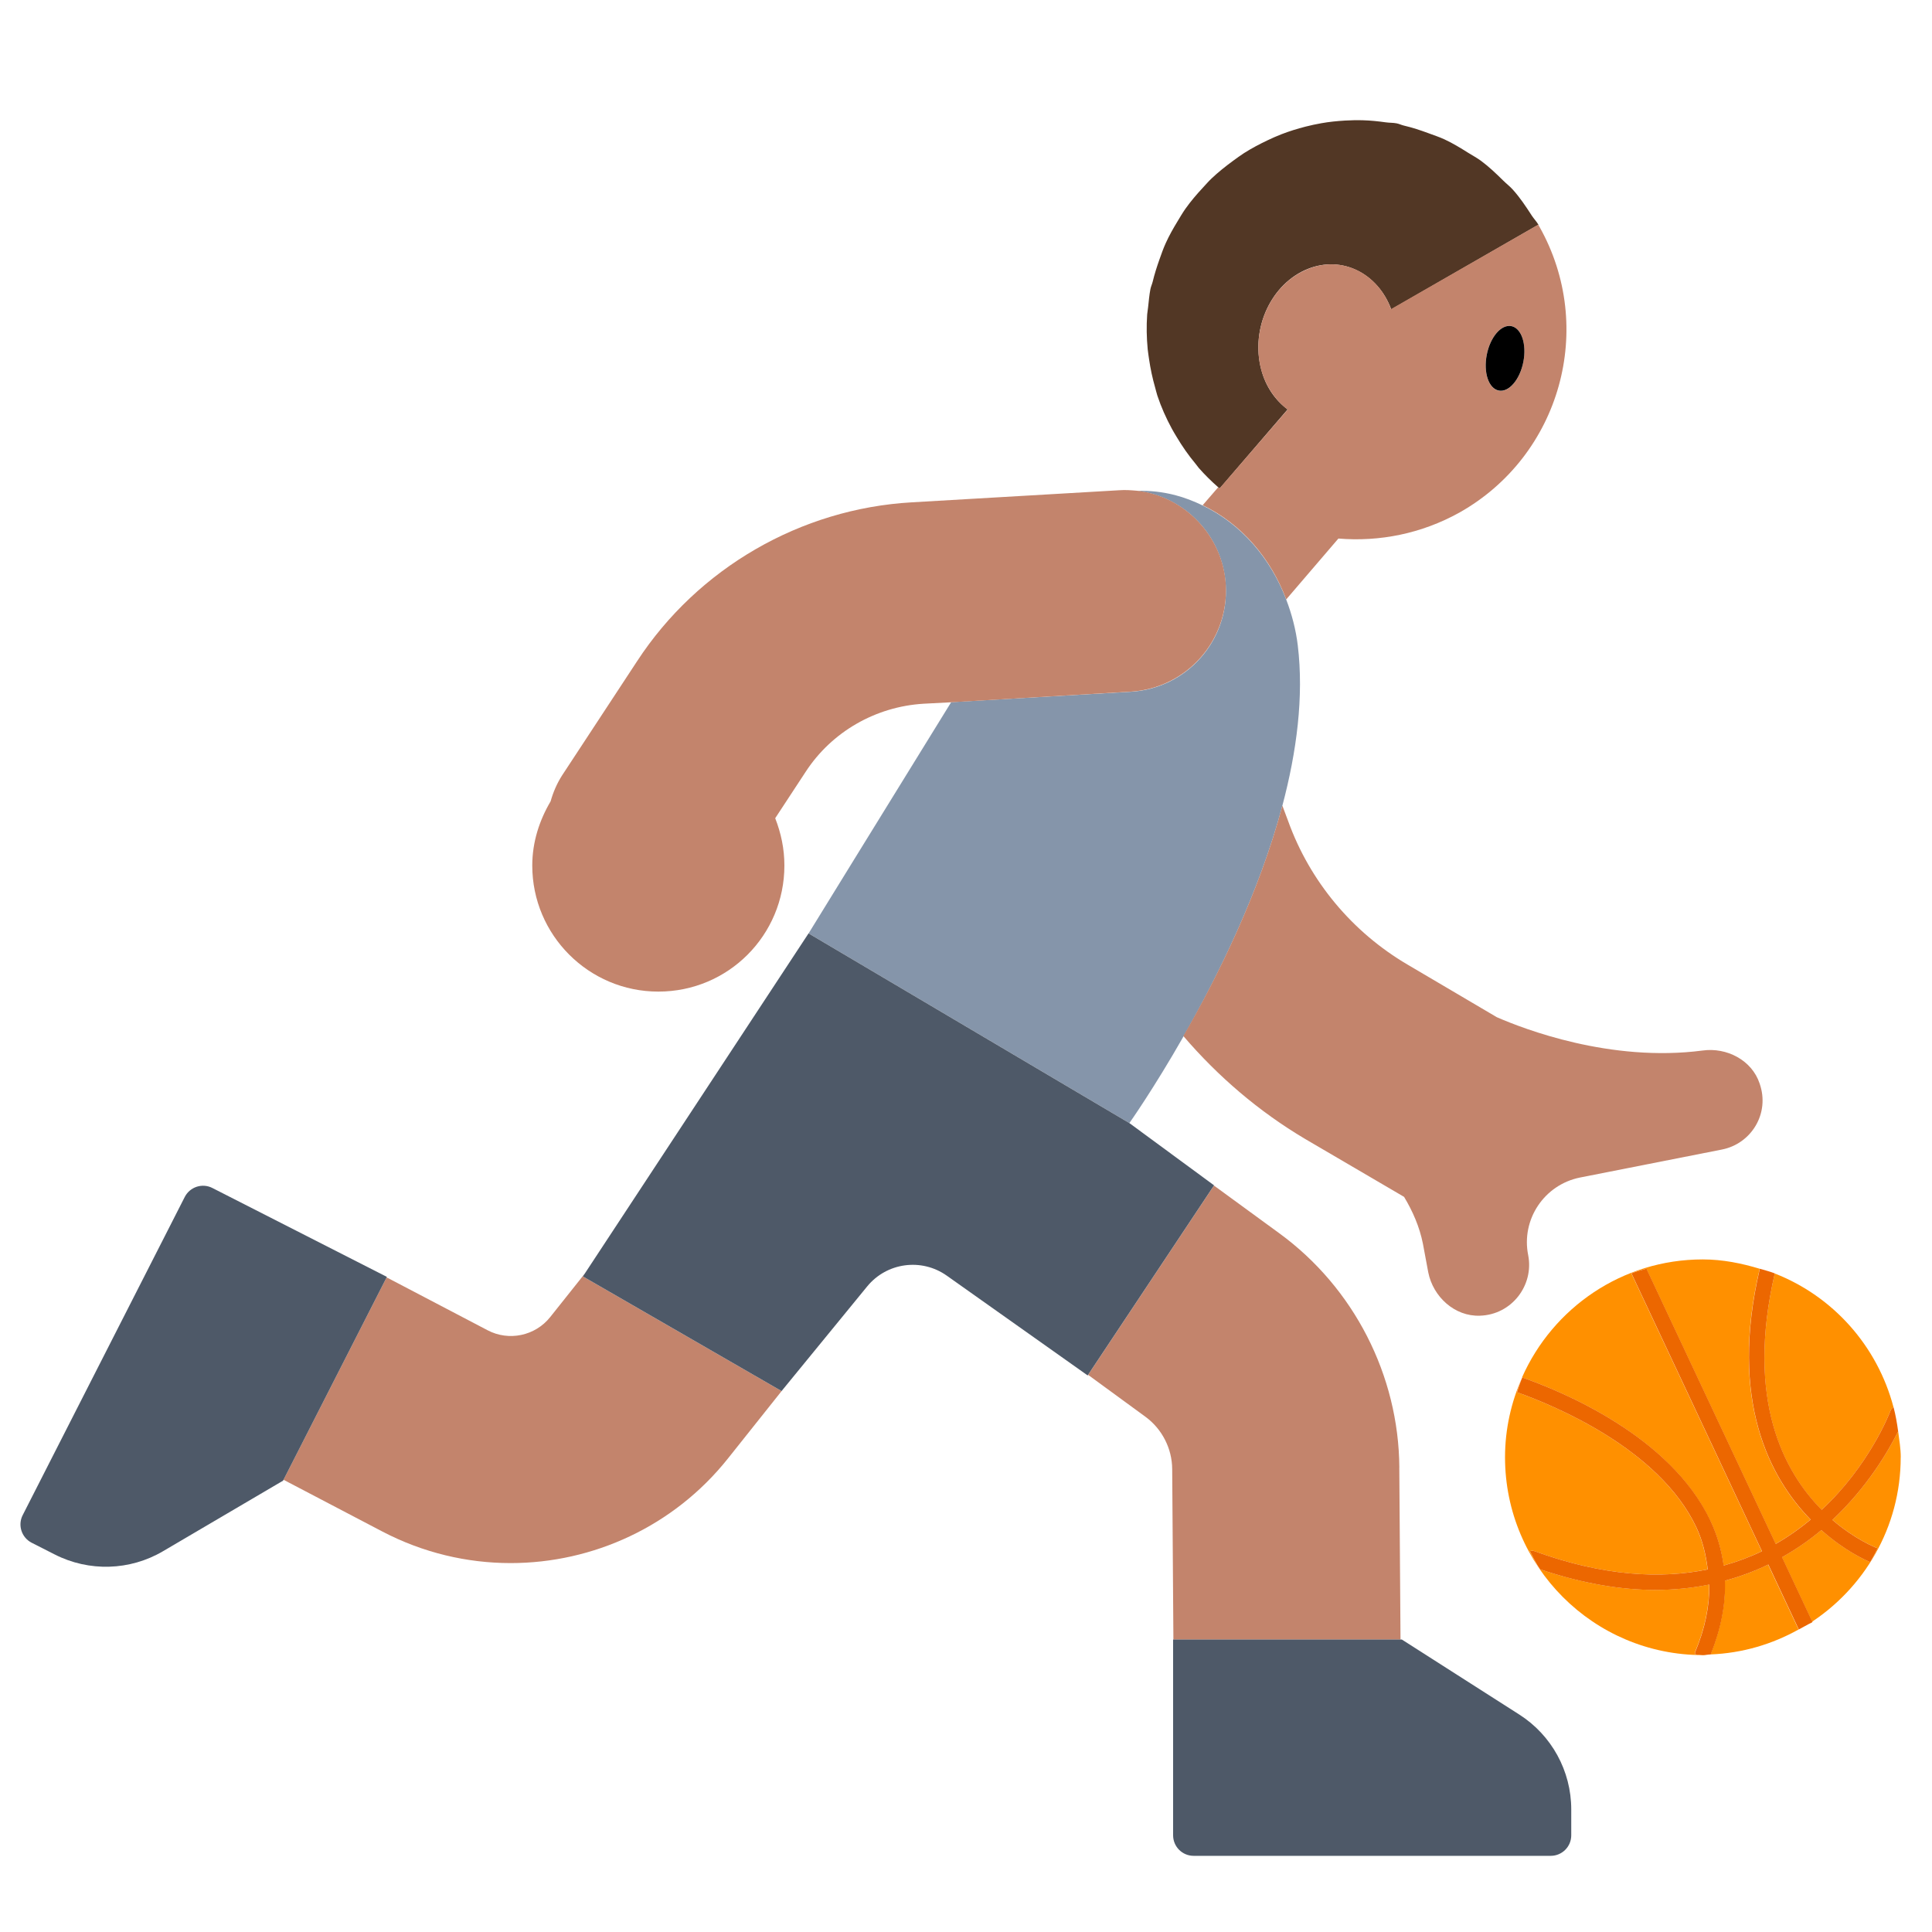 <?xml version="1.0" encoding="UTF-8"?><svg id="Layer_1" xmlns="http://www.w3.org/2000/svg" viewBox="0 0 40 40"><g><path d="M25.261,10.103l1.398-1.626c-.253-.189-.453-.469-.547-.828-.224-.85,.209-1.782,.969-2.083,.71-.281,1.447,.095,1.723,.839l3.044-1.751,.003-.002c-.039-.068-.094-.122-.136-.187-.121-.187-.244-.372-.391-.536-.062-.07-.136-.125-.202-.191-.146-.144-.294-.286-.459-.408-.085-.063-.179-.112-.268-.168-.159-.1-.319-.198-.49-.277-.106-.049-.217-.085-.327-.126-.167-.062-.336-.118-.512-.159-.051-.012-.098-.036-.149-.046-.075-.015-.149-.01-.224-.021-.158-.022-.316-.039-.473-.043-.125-.004-.248-.001-.372,.006-.165,.01-.329,.026-.49,.055-.11,.019-.218,.043-.326,.07-.172,.044-.341,.096-.505,.16-.096,.037-.189,.079-.282,.123-.168,.08-.332,.166-.489,.266-.078,.05-.151,.105-.226,.159-.155,.114-.306,.233-.446,.366-.064,.061-.121,.127-.181,.192-.127,.136-.248,.278-.357,.431-.062,.087-.115,.18-.171,.272-.086,.141-.168,.286-.237,.438-.052,.113-.093,.231-.135,.35-.052,.147-.1,.296-.137,.451-.013,.054-.037,.102-.048,.157-.024,.125-.034,.251-.048,.376-.005,.049-.015,.099-.019,.148-.017,.243-.012,.484,.011,.723,.007,.068,.019,.136,.028,.204,.029,.199,.071,.395,.126,.587,.016,.055,.028,.112,.046,.167,.079,.238,.182,.468,.302,.689,.03,.055,.062,.108,.094,.161,.117,.197,.248,.386,.397,.564,.023,.027,.042,.057,.065,.084,.124,.141,.258,.273,.4,.398,.01,.009,.018,.019,.028,.027l.01-.012Z" style="fill:#523725;"/><path d="M23.382,23.253l0,0s.501-.707,1.123-1.798c.705-1.237,1.565-2.97,2.045-4.774,.297-1.118,.447-2.26,.319-3.32-.04-.329-.124-.647-.24-.95-.322-.847-.923-1.558-1.729-1.946-.182-.088-.372-.163-.574-.215-.257-.066-.522-.096-.786-.087,.984,.113,1.778,.926,1.838,1.952,.067,1.152-.813,2.14-1.965,2.207l-3.72,.216c-1.425,2.306-2.95,4.784-2.952,4.787l-0,0,6.642,3.927Z" style="fill:#8595aa;"/><g><path d="M31.87,4.69c-.01-.02-.02-.03-.02-.04l-3.05,1.75c-.27-.74-1.01-1.12-1.72-.83-.76,.3-1.19,1.23-.97,2.08,.1,.36,.3,.64,.55,.83l-1.4,1.62-.01,.01c-.01,0-.02-.01-.03-.02l-.32,.37c.81,.39,1.41,1.1,1.73,1.95l1.08-1.26c.85,.07,1.72-.1,2.51-.54,2.09-1.18,2.83-3.83,1.65-5.92Zm-.33,2.8c-.07,.37-.3,.64-.51,.6-.21-.04-.32-.38-.25-.74,.07-.37,.3-.64,.51-.6,.21,.04,.32,.37,.25,.74Z" style="fill:#c3846c;"/><path d="M28.972,30.384c-.013-1.91-.942-3.724-2.485-4.85l-1.353-.988-2.606,3.919,1.185,.866c.345,.252,.554,.658,.556,1.087l.025,3.528h4.702l-.025-3.561Z" style="fill:#c3846c;"/><path d="M12.104,26.373l-.713,.896c-.31,.389-.855,.504-1.295,.273l-2.06-1.079c-.011-.006-.022-.008-.033-.013l-2.133,4.187,2.045,1.071c.843,.441,1.754,.654,2.657,.654,1.705,0,3.379-.759,4.498-2.164l1.112-1.397-4.113-2.373,.036-.054Z" style="fill:#c3846c;"/><path d="M25.38,12.11c.06,1.16-.82,2.14-1.97,2.21l-3.72,.22-.57,.03c-.99,.06-1.9,.58-2.44,1.41l-.63,.96c.12,.31,.19,.63,.19,.98,0,1.44-1.16,2.61-2.61,2.61-1.44,0-2.61-1.17-2.61-2.61,0-.49,.15-.94,.38-1.33,.05-.18,.13-.37,.24-.54l1.55-2.36c1.26-1.93,3.39-3.16,5.69-3.29l4.29-.25c.13-.01,.25,0,.37,.01,.98,.11,1.78,.93,1.84,1.95Z" style="fill:#c3846c;"/><path d="M35.65,23.8l-2.94,.58c-.74,.15-1.22,.87-1.07,1.61,.12,.62-.34,1.23-1,1.25-.52,.02-.97-.39-1.07-.9l-.11-.59c-.07-.35-.21-.67-.39-.97l-2.05-1.2c-.96-.57-1.8-1.29-2.52-2.13,.71-1.23,1.57-2.97,2.05-4.77l.12,.32c.45,1.25,1.33,2.3,2.47,2.97l1.85,1.09c.55,.24,2.35,.94,4.26,.69,.5-.07,1.02,.2,1.18,.68,.22,.62-.17,1.25-.78,1.37Z" style="fill:#c3846c;"/></g><g><path d="M25.137,24.542l-1.755-1.29-6.642-3.927,0-0-4.636,7.048-.036,.054,4.113,2.373,.001,0,1.772-2.166c.406-.496,1.125-.593,1.648-.223l2.917,2.066,.009-.014,2.606-3.919,.002-.003Z" style="fill:#4e5968;"/><g><path d="M31.454,35.497l-2.43-1.552h-4.736v4.053c0,.235,.19,.425,.425,.425h7.393c.235,0,.425-.19,.425-.425v-.536c0-.796-.406-1.537-1.077-1.965Z" style="fill:#4e5968;"/><path d="M8.009,26.436l-3.612-1.84c-.209-.107-.465-.023-.572,.186L.47,31.369c-.107,.209-.023,.465,.186,.572l.478,.243c.709,.361,1.554,.336,2.24-.067l2.486-1.461,.01-.019,2.133-4.187,.007-.014Z" style="fill:#4e5968;"/></g></g><g><path d="M35.406,31.475c.144,.303,.235,.617,.278,.938,.283-.079,.549-.179,.793-.297l-2.7-5.748-0-.006c.1-.039,.206-.065,.309-.096l2.676,5.699c.266-.152,.507-.323,.723-.503-.846-.867-1.693-2.46-1.053-5.194-.375-.113-.765-.193-1.178-.193-1.673,0-3.106,1.006-3.742,2.443,.808,.282,3.058,1.202,3.892,2.956Z" style="fill:#ff9000;"/><path d="M37.716,31.26c.978-.913,1.394-1.971,1.429-2.064,.011-.028,.036-.044,.058-.061-.334-1.27-1.252-2.297-2.459-2.769-.606,2.62,.186,4.103,.972,4.895Z" style="fill:#ff9000;"/><path d="M35.093,34.252c.002-.016-.006-.031,0-.047,.204-.482,.299-.949,.294-1.399-.346,.071-.719,.111-1.122,.111-.703,0-1.498-.131-2.382-.427-.081-.118-.143-.249-.212-.375,.028-.006,.057-.014,.086-.004,1.44,.525,2.626,.582,3.597,.381-.037-.301-.105-.597-.239-.879-.771-1.623-2.942-2.516-3.71-2.789,.036-.103,.065-.207,.109-.306-.224,.506-.354,1.064-.354,1.653,0,2.262,1.834,4.096,4.096,4.096,.024,0,.045-.006,.069-.007-.023,.003-.045,.007-.069,.007-.056,0-.108-.014-.164-.016Z" style="fill:#ff9000;"/><path d="M39.353,30.172c0-.184-.031-.36-.054-.538-.205,.413-.634,1.151-1.361,1.833,.468,.403,.885,.569,.931,.586l.004,.004c-.05,.095-.097,.192-.154,.283-.096-.039-.52-.227-1.01-.662-.234,.197-.508,.389-.816,.563l.629,1.34c-.023,.016-.05,.027-.074,.04,1.142-.727,1.904-1.996,1.904-3.45Z" style="fill:#ff9000;"/><path d="M35.71,32.726c.017,.492-.084,1.002-.295,1.527,.662-.026,1.278-.212,1.823-.516l-.631-1.344c-.272,.132-.571,.246-.897,.334Z" style="fill:#ff9000;"/></g><path d="M36.893,32.242c.309-.174,.582-.366,.816-.563,.489,.435,.914,.622,1.01,.662,.057-.091,.104-.188,.154-.283l-.004-.004c-.046-.017-.463-.183-.931-.586,.727-.682,1.156-1.421,1.361-1.833h0v-0c-.023-.171-.052-.337-.095-.501h0c-.022,.017-.047,.033-.058,.061-.035,.093-.452,1.151-1.429,2.064-.785-.792-1.578-2.275-.972-4.895h0c-.1-.039-.206-.065-.31-.096h0c-.64,2.734,.207,4.327,1.053,5.194-.217,.18-.457,.351-.723,.503l-2.676-5.699c-.104,.031-.209,.057-.309,.096l0,.006,2.7,5.748c-.244,.118-.51,.218-.793,.297-.044-.322-.134-.635-.278-.938-.834-1.753-3.084-2.673-3.892-2.956h-0c-.044,.099-.073,.203-.109,.306,.768,.273,2.938,1.166,3.71,2.789,.134,.282,.202,.578,.239,.879-.971,.2-2.158,.143-3.597-.381-.029-.011-.057-.002-.086,.004,.069,.127,.13,.257,.212,.375,.884,.297,1.679,.427,2.382,.427,.403,0,.776-.041,1.122-.111,.005,.45-.09,.916-.294,1.399-.007,.015,.001,.031-0,.047,.056,.002,.108,.016,.164,.016,.024,0,.046-.004,.069-.007,.03-.004,.06-.008,.09-.009h0c.211-.525,.312-1.035,.295-1.527,.326-.088,.625-.202,.897-.334l.631,1.344h0c.069-.039,.14-.075,.21-.114,.025-.014,.051-.025,.074-.04l-.629-1.34Z" style="fill:#ec6700;"/><path d="M31.03,8.086c.209,.041,.437-.225,.509-.593,.072-.368-.039-.7-.248-.741-.209-.041-.437,.225-.509,.593s.039,.7,.248,.741Z"/></g><rect width="40" height="40" style="fill:none;"/></svg>